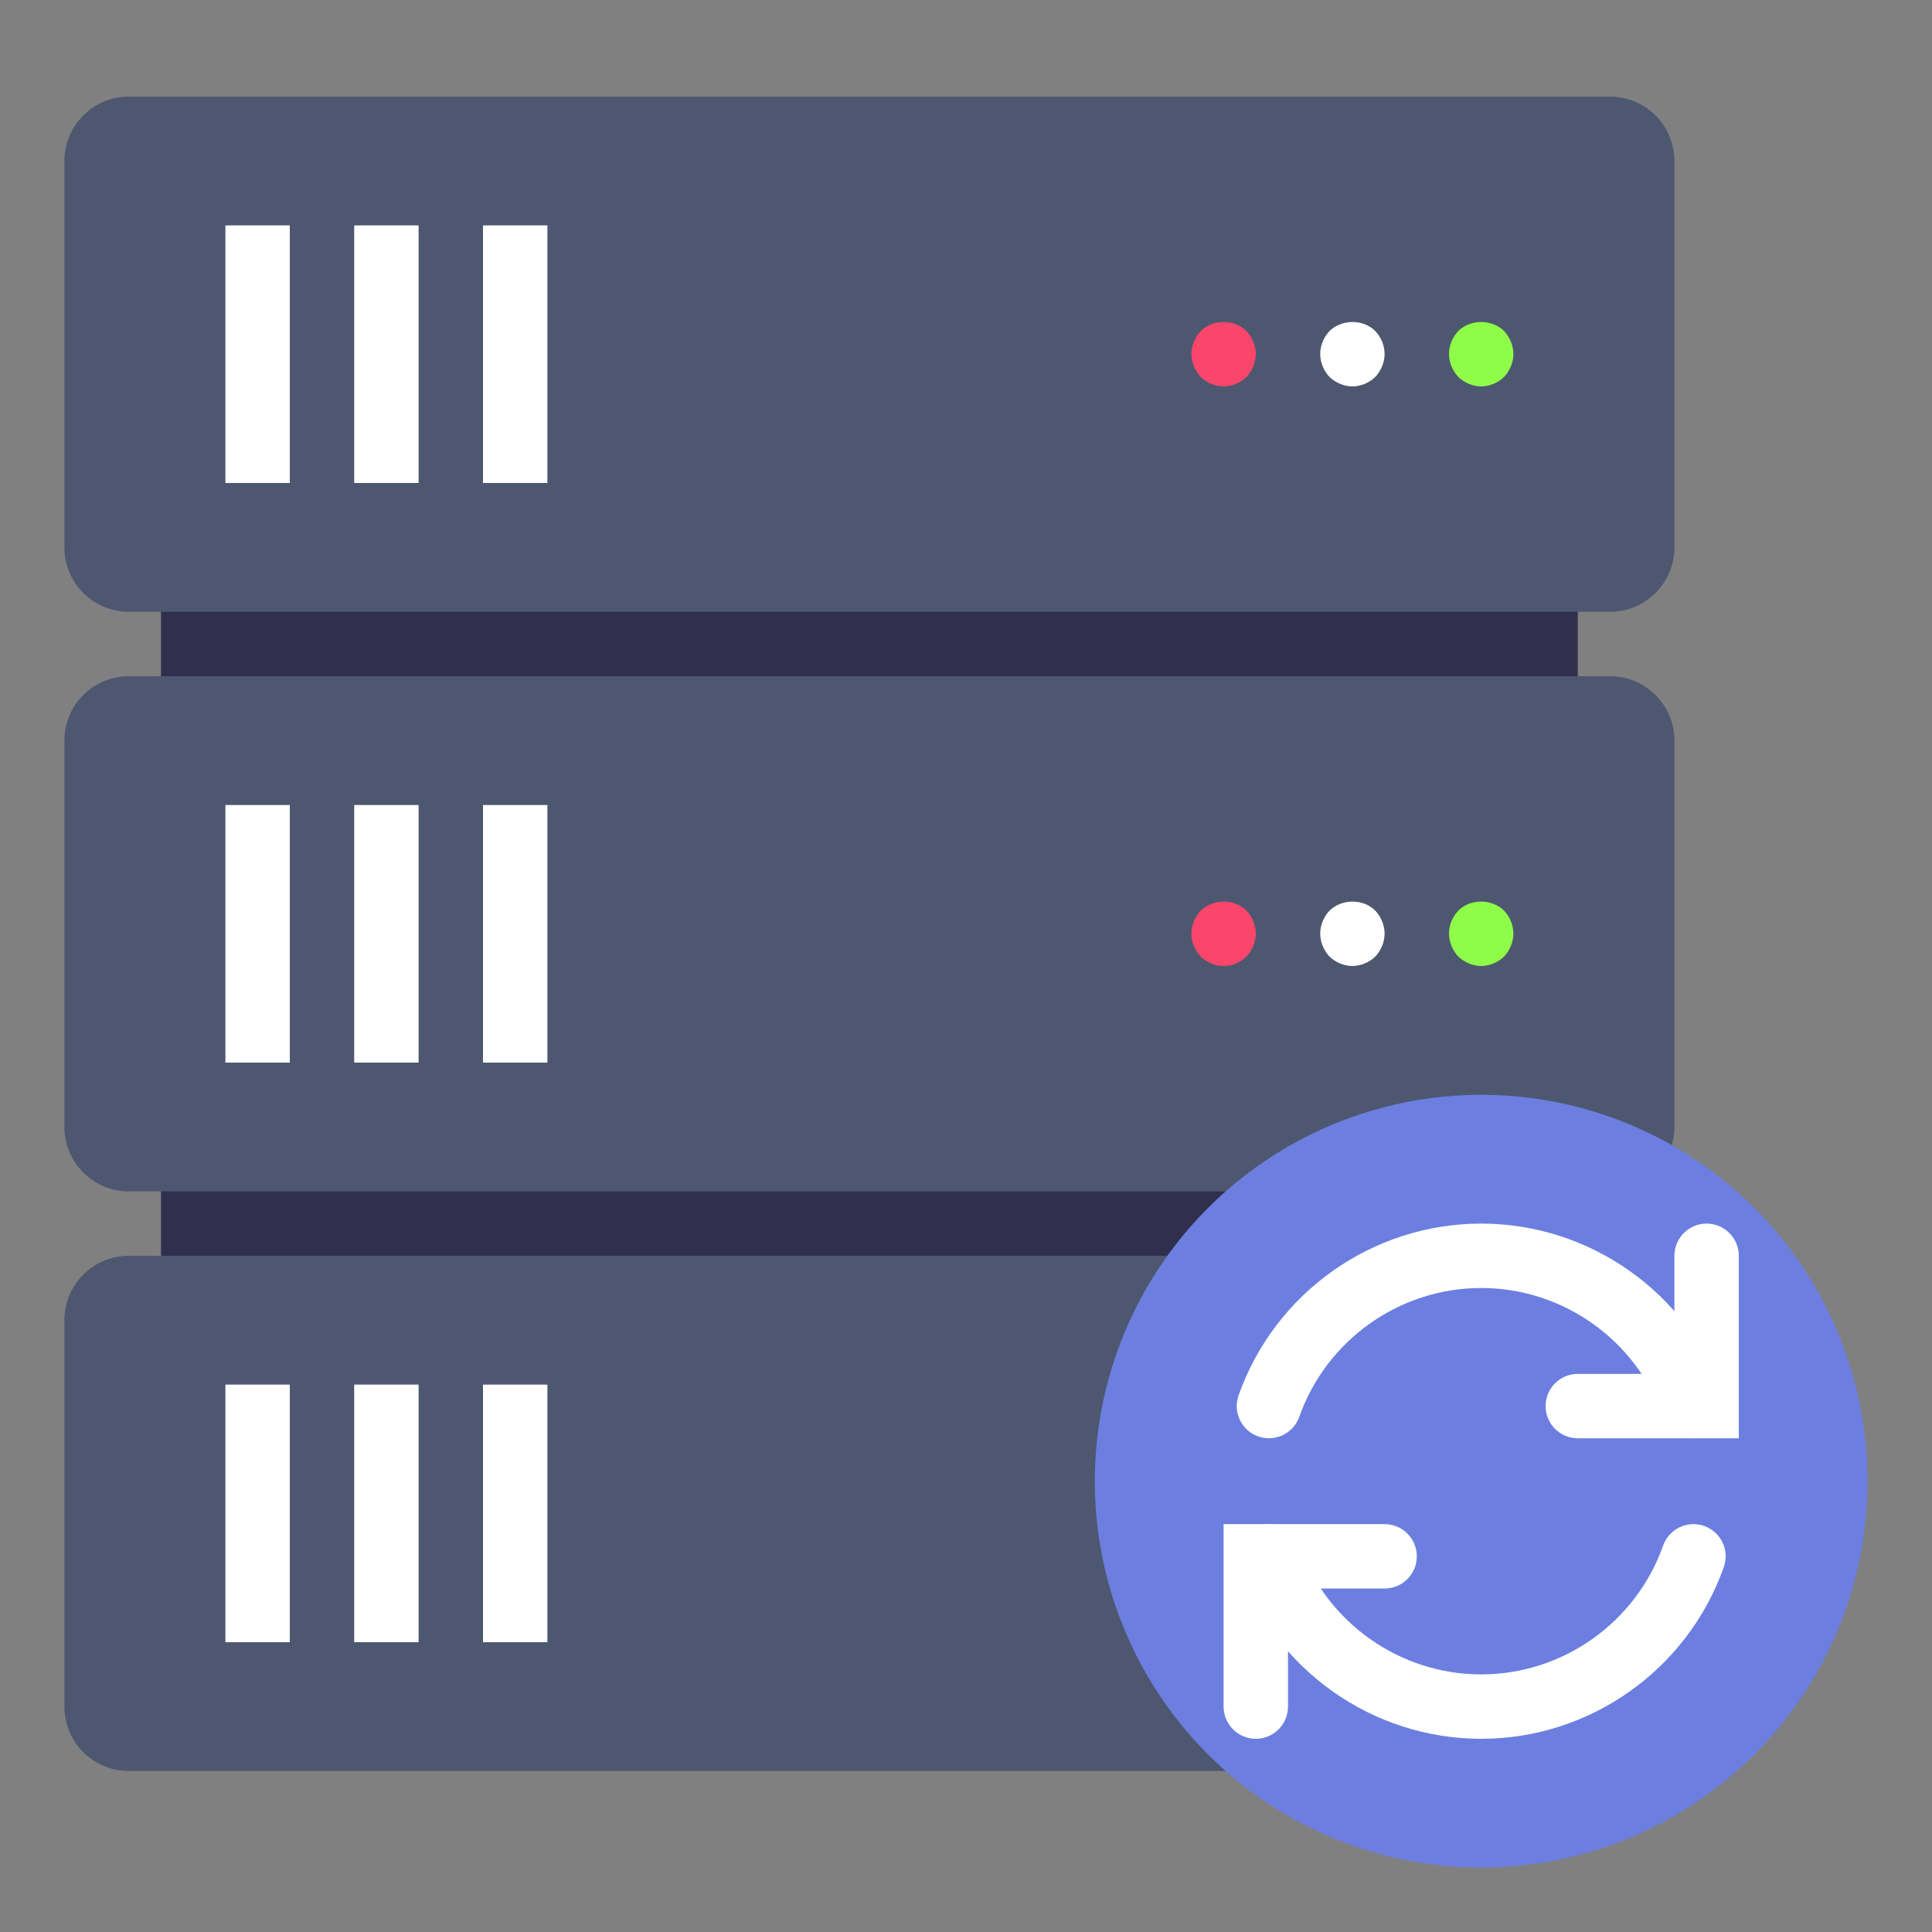 <?xml version="1.0" ?><svg height="60px" id="Layer_1" style="enable-background:new 0 0 60 60;" version="1.1" viewBox="0 0 60 60" width="60px" xml:space="preserve" xmlns="http://www.w3.org/2000/svg" xmlns:xlink="http://www.w3.org/1999/xlink"><rect x="0" y="0" width="60" height="60" fill="#808080" stroke="none"/><style type="text/css">
	.st0{fill:#4D5770;}
	.st1{fill:#232E38;}
	.st2{fill:#6ED4BF;}
	.st3{fill:#DCE5E8;}
	.st4{fill:#414154;}
	.st5{fill:#BAC2C4;}
	.st6{fill:#D9E3E6;}
	.st7{fill:#0E1011;}
	.st8{fill:#5D5D78;}
	.st9{fill:#2B3F15;}
	.st10{opacity:0.5;fill:#232E38;}
	.st11{fill:#4F687D;}
	.st12{fill:#404E70;}
	.st13{fill:#FFFFFF;}
	.st14{fill:#E1EAED;}
	.st15{fill:#5B6875;}
	.st16{fill:#FA4E70;}
	.st17{fill:#2E1A0F;}
	.st18{fill:#FFBE4D;}
	.st19{fill:#69402A;}
	.st20{fill:#222222;}
	.st21{fill:#BECACF;}
	.st22{fill:#734E1D;}
	.st23{opacity:0.5;}
	.st24{fill:#09092E;}
	.st25{fill:#F24444;}
	.st26{fill:#3C4C69;}
	.st27{fill:#27B51F;}
	.st28{fill:#FFCC00;}
	.st29{fill:#2E85E2;}
	.st30{fill:#66728A;}
	.st31{opacity:0.3;fill:#0D333B;}
	.st32{fill:#3F291E;}
	.st33{fill:#30304D;}
	.st34{fill:#8FFC48;}
	.st35{fill:#FA466A;}
	.st36{fill:#DAE5E8;}
	.st37{fill:#C5D7DB;}
	.st38{fill:#ADC7C7;}
	.st39{fill:#76D03B;}
	.st40{fill:#6ED49A;}
	.st41{fill:#ABB8BF;}
	.st42{fill:#FF7432;}
	.st43{fill:#687387;}
	.st44{fill:#404A5E;}
	.st45{fill:#5E7B96;}
	.st46{fill:#3CC2A7;}
	.st47{fill:#394145;}
	.st48{fill:#D9FFFE;}
	.st49{fill:#DAE3E6;}
	.st50{fill:#ADC1C7;}
	.st51{fill:#49545E;}
	.st52{fill:#3F4952;}
	.st53{fill:#B8DFE3;}
	.st54{fill:#FC982B;}
	.st55{fill:#529E8F;}
	.st56{opacity:0.3;fill:#0D0D26;}
	.st57{fill:#E45544;}
	.st58{fill:#3E5263;}
	.st59{fill:#434D57;}
	.st60{fill:#4B5661;}
	.st61{fill:#718991;}
	.st62{fill:#5D6A78;}
	.st63{fill:#3F4951;}
	.st64{fill:#354554;}
	.st65{fill:#535F6B;}
	.st66{opacity:0.2;fill:#16191C;}
	.st67{fill:#333C42;}
	.st68{fill:#24292E;}
	.st69{fill:#778899;}
	.st70{fill:#99AFC4;}
	.st71{fill:#AFC8E0;}
	.st72{fill:#758696;}
	.st73{fill:#9AA8B5;}
	.st74{fill:#ABCFD3;}
	.st75{fill:#2F4A57;}
	.st76{fill:#E6EFF2;}
	.st77{fill:#353D45;}
	.st78{fill:#CCE6FF;}
	.st79{fill:#B1BFCC;}
	.st80{fill:#ABB9C7;}
	.st81{fill:#41505E;}
	.st82{fill:#D2DBDE;}
	.st83{fill:#6C7FE0;}
	.st84{fill:#383128;}
	.st85{fill:#EFF9FC;}
	.st86{fill-rule:evenodd;clip-rule:evenodd;fill:#FA4E70;}
	.st87{fill:#FBB040;}
	.st88{fill:#CCFB40;}
	.st89{fill:#BBC9ED;}
	.st90{fill:#7BA7B3;}
	.st91{fill:#7B8BB3;}
	.st92{fill:#859DB3;}
	.st93{fill:#FBE100;}
	.st94{fill:#96B2B3;}
</style><g><rect class="st33" height="23" width="44" x="5" y="18"/><path class="st0" d="M50,55H4c-1.105,0-2-0.895-2-2V41c0-1.105,0.895-2,2-2h46c1.105,0,2,0.895,2,2v12   C52,54.105,51.105,55,50,55z"/><path class="st0" d="M50,37H4c-1.105,0-2-0.895-2-2V23c0-1.105,0.895-2,2-2h46c1.105,0,2,0.895,2,2v12   C52,36.105,51.105,37,50,37z"/><path class="st0" d="M50,19H4c-1.105,0-2-0.895-2-2V5c0-1.105,0.895-2,2-2h46c1.105,0,2,0.895,2,2v12   C52,18.105,51.105,19,50,19z"/><g><path class="st34" d="M46.71,10.279c-0.38-0.372-1.05-0.372-1.42,0    C45.11,10.47,45,10.722,45,10.994c0,0.261,0.11,0.523,0.29,0.714    C45.48,11.889,45.74,12,46,12c0.26,0,0.52-0.111,0.71-0.292    C46.89,11.517,47,11.255,47,10.994C47,10.732,46.89,10.47,46.71,10.279z"/><path class="st13" d="M41.29,10.279C41.11,10.47,41,10.732,41,10.994    c0,0.261,0.11,0.523,0.29,0.714C41.48,11.889,41.74,12,42,12    c0.26,0,0.52-0.111,0.71-0.292C42.89,11.517,43,11.255,43,10.994    c0-0.262-0.11-0.523-0.29-0.714C42.34,9.907,41.67,9.907,41.29,10.279z"/><path class="st35" d="M37.29,10.279C37.11,10.47,37,10.732,37,10.994    c0,0.261,0.11,0.523,0.29,0.714C37.48,11.889,37.74,12,38,12    c0.26,0,0.52-0.111,0.71-0.292C38.89,11.517,39,11.255,39,10.994    c0-0.262-0.11-0.523-0.29-0.714C38.33,9.907,37.67,9.907,37.29,10.279z"/></g><g><path class="st34" d="M46.71,28.279c-0.38-0.372-1.05-0.372-1.42,0    C45.11,28.47,45,28.722,45,28.994c0,0.261,0.11,0.523,0.29,0.714    C45.48,29.889,45.74,30,46,30c0.26,0,0.52-0.111,0.71-0.292    C46.89,29.517,47,29.255,47,28.994C47,28.732,46.89,28.47,46.71,28.279z"/><path class="st13" d="M41.29,28.279C41.11,28.47,41,28.732,41,28.994    c0,0.261,0.11,0.523,0.29,0.714C41.48,29.889,41.74,30,42,30    c0.26,0,0.52-0.111,0.71-0.292C42.89,29.517,43,29.255,43,28.994    c0-0.262-0.11-0.523-0.29-0.714C42.34,27.907,41.67,27.907,41.29,28.279z"/><path class="st35" d="M37.29,28.279C37.11,28.47,37,28.732,37,28.994    c0,0.261,0.11,0.523,0.29,0.714C37.48,29.889,37.74,30,38,30    c0.26,0,0.52-0.111,0.71-0.292C38.89,29.517,39,29.255,39,28.994    c0-0.262-0.11-0.523-0.29-0.714C38.33,27.907,37.67,27.907,37.29,28.279z"/></g><g><rect class="st13" height="8" width="2" x="7" y="7"/><rect class="st13" height="8" width="2" x="7" y="25"/><rect class="st13" height="8" width="2" x="7" y="43"/></g><g><rect class="st13" height="8" width="2" x="11" y="7"/><rect class="st13" height="8" width="2" x="11" y="25"/><rect class="st13" height="8" width="2" x="11" y="43"/></g><g><rect class="st13" height="8" width="2" x="15" y="7"/><rect class="st13" height="8" width="2" x="15" y="25"/><rect class="st13" height="8" width="2" x="15" y="43"/></g></g><g><circle class="st83" cx="46" cy="46" r="12"/><g><g><path class="st13" d="M52.593,44.667c-0.412,0-0.798-0.256-0.942-0.667     C50.803,41.607,48.532,40,46,40s-4.803,1.607-5.65,4     c-0.184,0.52-0.754,0.794-1.276,0.609c-0.521-0.185-0.793-0.756-0.608-1.277     C39.594,40.143,42.622,38,46,38s6.406,2.143,7.535,5.333     c0.185,0.521-0.088,1.092-0.608,1.277     C52.816,44.648,52.703,44.667,52.593,44.667z"/><path class="st13" d="M46,54c-3.378,0-6.406-2.143-7.535-5.333     c-0.185-0.521,0.088-1.092,0.608-1.277c0.523-0.184,1.093,0.089,1.276,0.609     C41.197,50.393,43.468,52,46,52s4.803-1.607,5.65-4     c0.183-0.52,0.755-0.793,1.276-0.609c0.521,0.185,0.793,0.756,0.608,1.277     C52.406,51.857,49.378,54,46,54z"/></g><path class="st13" d="M54,44.667h-5c-0.553,0-1-0.448-1-1s0.447-1,1-1h3V39c0-0.552,0.447-1,1-1    s1,0.448,1,1V44.667z"/><path class="st13" d="M39,54c-0.553,0-1-0.448-1-1v-5.667h5c0.553,0,1,0.448,1,1s-0.447,1-1,1h-3V53    C40,53.552,39.553,54,39,54z"/></g></g></svg>
